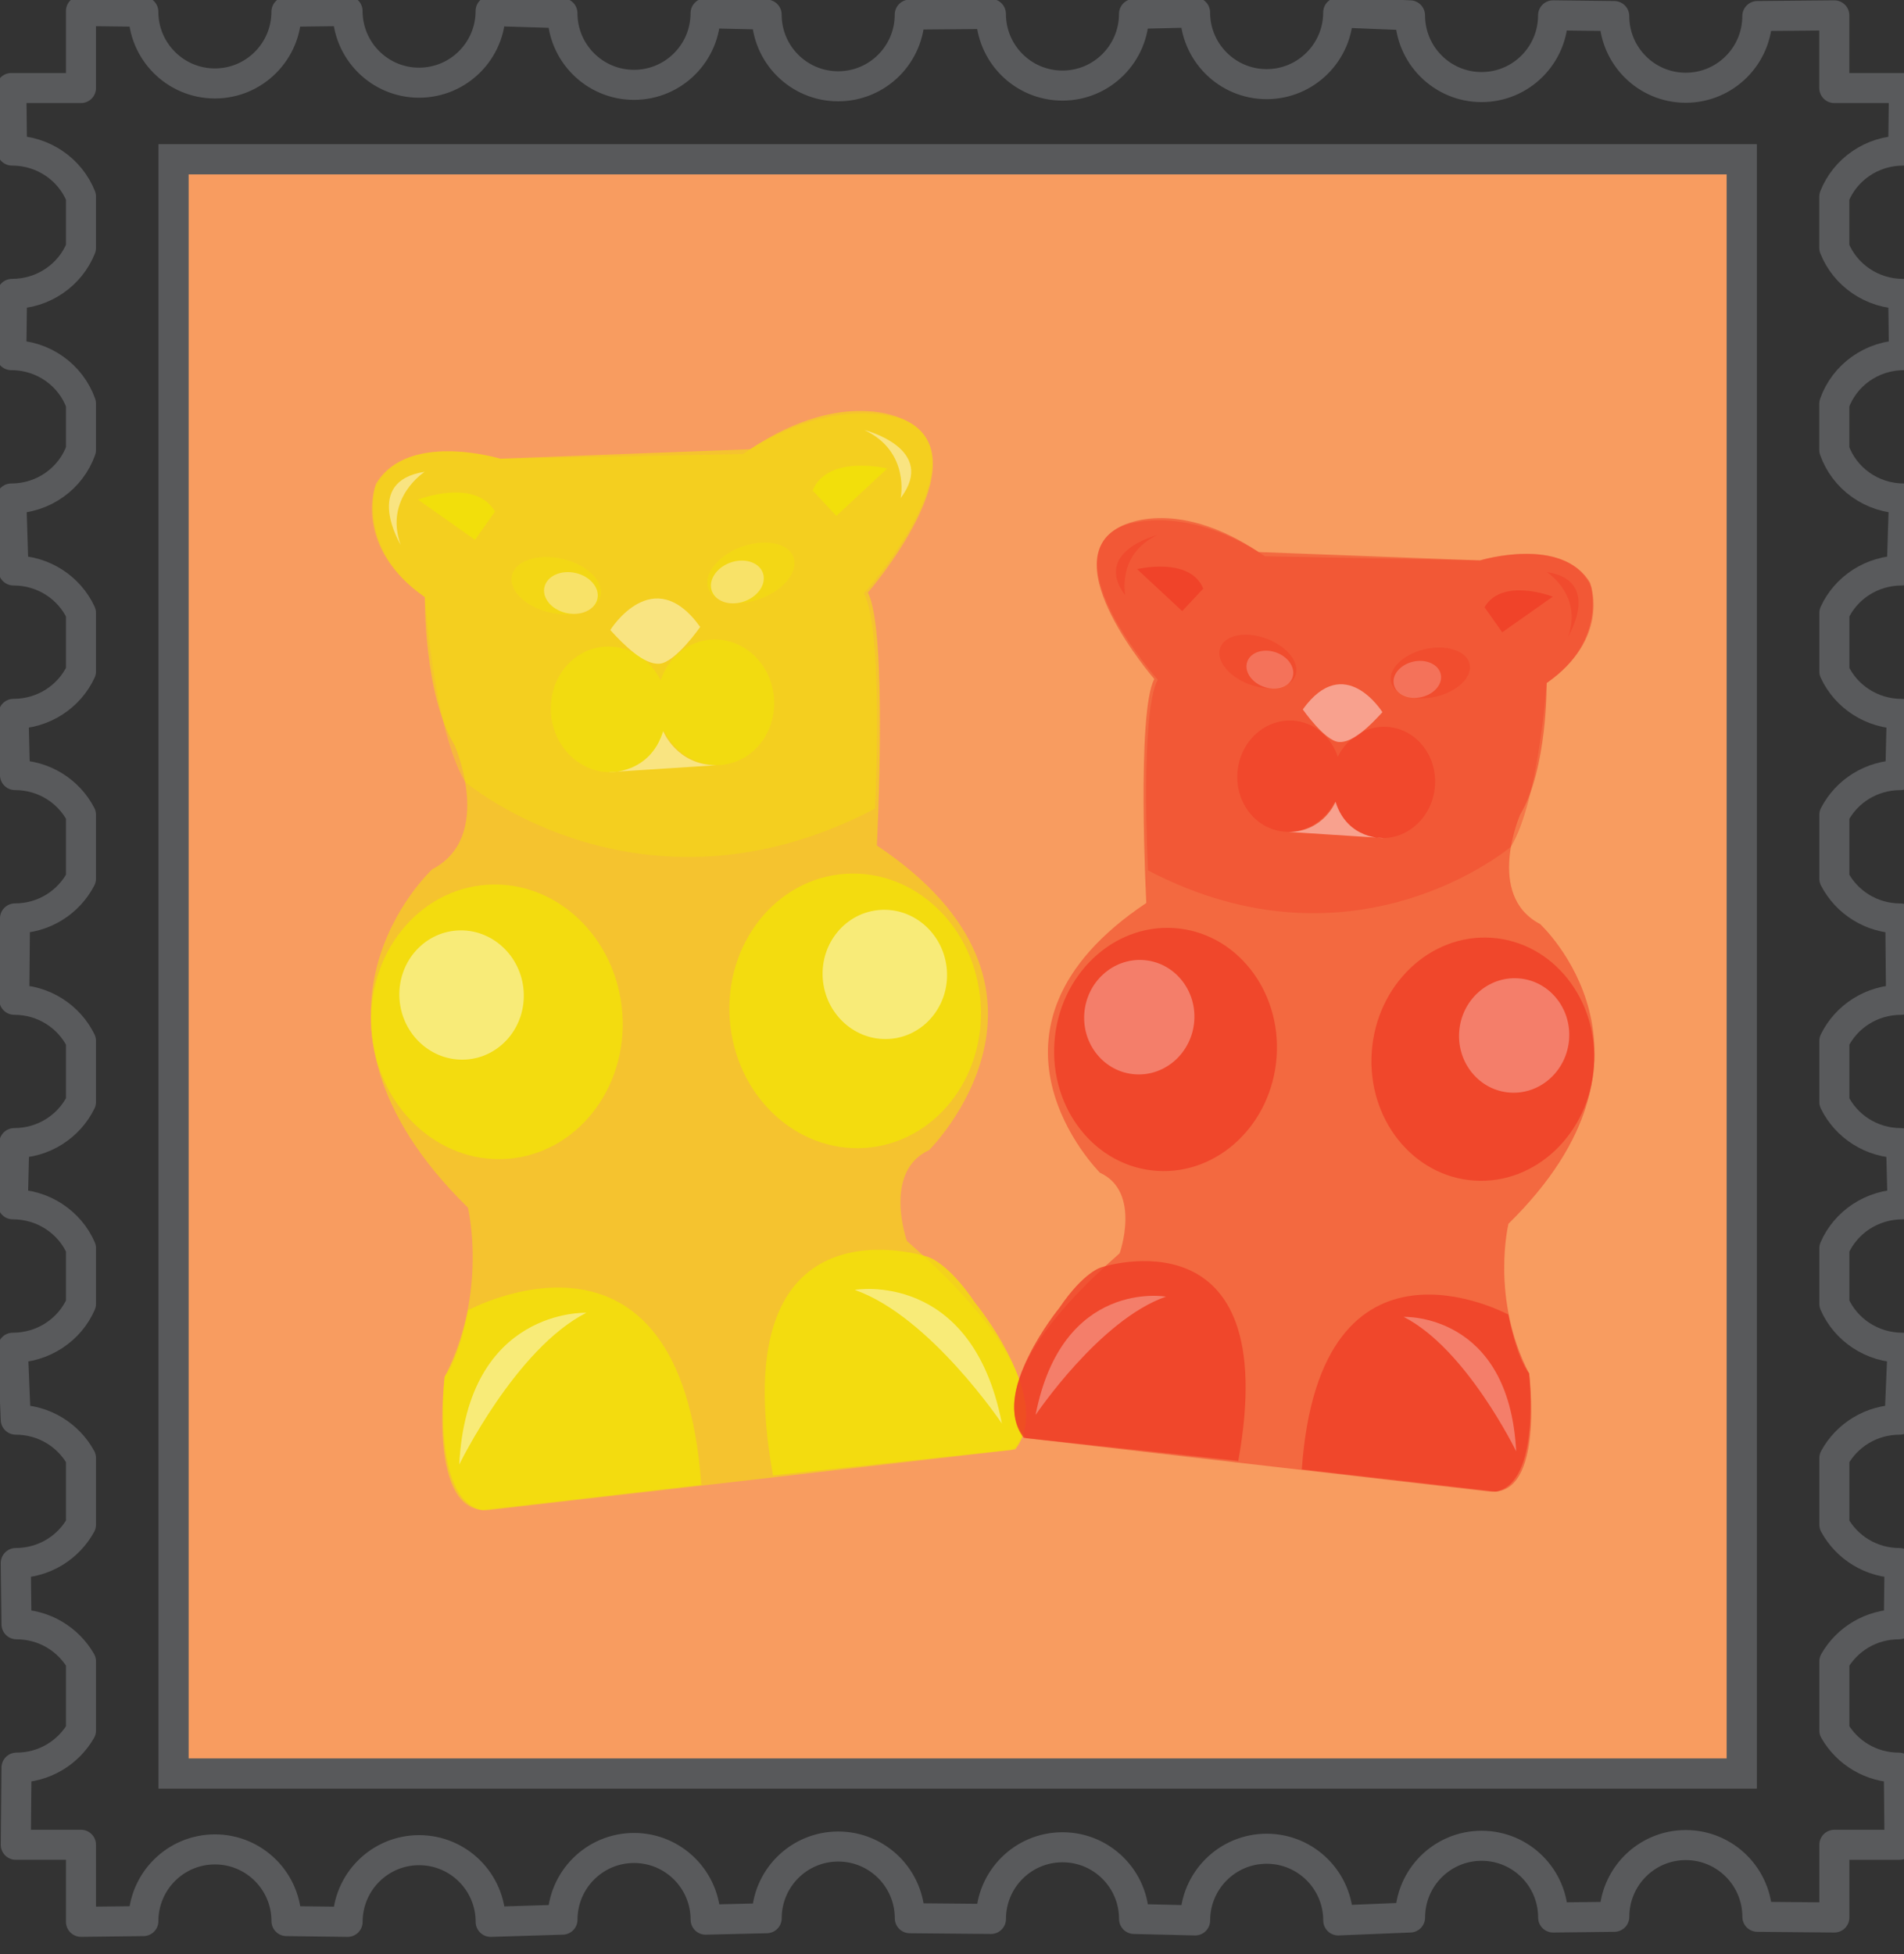 <?xml version="1.0" encoding="utf-8"?>
<!-- Generator: Adobe Illustrator 15.1.0, SVG Export Plug-In . SVG Version: 6.00 Build 0)  -->
<!DOCTYPE svg PUBLIC "-//W3C//DTD SVG 1.1//EN" "http://www.w3.org/Graphics/SVG/1.1/DTD/svg11.dtd">
<svg version="1.1" id="Capa_1" xmlns="http://www.w3.org/2000/svg" xmlns:xlink="http://www.w3.org/1999/xlink" x="0px" y="0px"
	 width="126.75px" height="130.068px" viewBox="0 0 126.75 130.068" enable-background="new 0 0 126.75 130.068"
	 xml:space="preserve">
<rect x="0" y="0" width="126.75" height="130.068" fill="#333333" stroke="none"/>
<g>
	<g>
		<g>
			<g>
				<defs>
					<rect id="SVGID_1_" x="11.558" y="10.606" width="104.385" height="107.423"/>
				</defs>
				<clipPath id="SVGID_2_">
					<use xlink:href="#SVGID_1_"  overflow="visible"/>
				</clipPath>
				<use xlink:href="#SVGID_1_"  overflow="visible" fill="none" stroke="#595A5C" stroke-width="2" stroke-miterlimit="10"/>
			</g>
			<path fill="none" stroke="#595A5C" stroke-width="2" stroke-linecap="round" stroke-linejoin="round" stroke-miterlimit="10" d="
				M126.599,37.967l0.151-4.79c-2.162,0-3.977-1.355-4.64-3.231v-3.078c0.663-1.875,2.478-3.231,4.64-3.231l-0.053-4.075
				c-2.097,0-3.877-1.276-4.587-3.066V13.09c0.71-1.793,2.49-3.069,4.587-3.069l0.051-4.162h-4.638V1.022l-5.124,0.047
				c0,2.635-2.134,4.771-4.765,4.771c-2.63,0-4.76-2.137-4.76-4.771l-4.071-0.048c0,2.635-2.129,4.774-4.761,4.774
				c-2.631,0-4.763-2.14-4.763-4.774l-4.781-0.192c0,2.634-2.133,4.771-4.765,4.771c-2.63,0-4.763-2.137-4.763-4.771l-4.065,0.096
				c0,2.635-2.132,4.771-4.761,4.771c-2.636,0-4.766-2.137-4.766-4.771l-5.402,0.047c0,2.638-2.133,4.771-4.765,4.771
				c-2.631,0-4.763-2.134-4.763-4.771l-4.065-0.093c0,2.635-2.133,4.768-4.765,4.768c-2.627,0-4.763-2.133-4.763-4.768l-4.781-0.146
				c0,2.635-2.132,4.771-4.765,4.771c-2.625,0-4.759-2.136-4.759-4.771l-4.069,0.05c0,2.633-2.131,4.771-4.761,4.771
				c-2.631,0-4.765-2.139-4.765-4.771L5.39,0.733v5.126H0.752l0.05,4.162c2.097,0,3.878,1.276,4.588,3.065v3.41
				c-0.71,1.788-2.491,3.064-4.588,3.064L0.75,23.636c2.162,0,3.977,1.356,4.64,3.229v3.081c-0.664,1.876-2.479,3.231-4.64,3.231
				l0.149,4.79c2.006,0,3.72,1.162,4.491,2.826v3.892C4.62,46.346,2.906,47.51,0.899,47.51l0.099,4.073
				c1.93,0,3.583,1.081,4.392,2.646v4.245c-0.809,1.565-2.462,2.65-4.392,2.65L0.95,66.539c1.966,0,3.65,1.123,4.44,2.738v4.062
				c-0.791,1.615-2.475,2.738-4.44,2.738L0.851,80.15c2.041,0,3.793,1.207,4.54,2.924v3.699c-0.746,1.717-2.499,2.924-4.54,2.924
				l0.198,4.787c1.892,0,3.517,1.043,4.342,2.557v4.428c-0.825,1.514-2.45,2.557-4.342,2.557l0.05,4.076
				c1.855,0,3.45,1.002,4.292,2.469v4.6c-0.841,1.467-2.436,2.471-4.292,2.471l-0.048,5.135h4.34v5.127l4.154-0.049
				c0-2.635,2.133-4.771,4.765-4.771c2.63,0,4.761,2.137,4.761,4.771l4.069,0.051c0-2.635,2.133-4.771,4.759-4.771
				c2.633,0,4.765,2.137,4.765,4.771l4.781-0.146c0-2.637,2.136-4.771,4.763-4.771c2.631,0,4.765,2.135,4.765,4.771l4.065-0.096
				c0-2.635,2.131-4.771,4.763-4.771c2.632,0,4.765,2.137,4.765,4.771l5.402,0.049c0-2.637,2.13-4.771,4.766-4.771
				c2.629,0,4.761,2.135,4.761,4.771l4.065,0.098c0-2.635,2.133-4.771,4.763-4.771c2.632,0,4.765,2.137,4.765,4.771l4.781-0.195
				c0-2.637,2.132-4.773,4.763-4.773c2.632,0,4.761,2.137,4.761,4.773l4.071-0.047c0-2.635,2.13-4.773,4.76-4.773
				c2.631,0,4.765,2.139,4.765,4.773l5.124,0.047v-4.838h4.339l-0.048-5.135c-1.855,0-3.45-1.004-4.291-2.473v-4.598
				c0.841-1.467,2.436-2.469,4.291-2.469l0.05-4.076c-1.891,0-3.517-1.043-4.341-2.557v-4.428c0.824-1.512,2.45-2.557,4.341-2.557
				l0.202-4.787c-2.045,0-3.795-1.207-4.543-2.924v-3.697c0.748-1.719,2.498-2.926,4.543-2.926l-0.103-4.072
				c-1.967,0-3.65-1.123-4.44-2.738v-4.062c0.79-1.615,2.474-2.738,4.44-2.738l-0.049-5.414c-1.93,0-3.583-1.085-4.392-2.651v-4.241
				c0.809-1.566,2.462-2.649,4.392-2.649l0.097-4.073c-2.004,0-3.721-1.164-4.488-2.826v-3.891
				C122.878,39.131,124.595,37.967,126.599,37.967z"/>
			
				<rect x="11.558" y="10.606" fill="#F89C60" stroke="#58595B" stroke-width="2" stroke-miterlimit="10" width="104.385" height="107.423"/>
		</g>
	</g>
	<g>
		<path opacity="0.54" fill="#F2E406" d="M33.29,30.526c0,0-6.179-1.857-8.27,1.683c0,0-1.458,4.253,3.261,7.532
			c0,0-0.079,6.43,1.992,9.884c0,0,2.646,6.061-1.494,8.225c0,0-10.627,9.774,2.369,22.52c0,0,1.369,5.578-1.546,11.252
			c0,0-1.22,9.34,3.002,8.873l34.801-4.004c0,0,4.615-3.707-7.03-13.898c0,0-1.642-4.615,1.478-6.051c0,0,10.803-10.73-3.48-20.273
			c0,0,0.742-14.363-0.603-16.826c0,0,7.715-8.889,2.559-11.445c0,0-3.971-2.352-10.403,1.901L33.29,30.526z"/>
		<path opacity="0.38" fill="#F2E406" d="M58.25,53.819c0,0,0.607-11.861-0.74-14.322c0,0,7.976-8.943,2.819-11.5
			c0,0-4.451-2.031-10.883,2.221L33.29,30.526c0,0-6.481-1.98-8.348,1.972c0,0-1.379,3.964,3.339,7.243
			c0,0,0.611,8.842,2.682,12.295C30.963,52.036,42.65,61.983,58.25,53.819z"/>
		<path opacity="0.76" fill="#F2E406" d="M41.431,67.453c0.355,5.037-3.095,9.371-7.707,9.676s-8.639-3.533-8.996-8.57
			c-0.355-5.039,3.095-9.371,7.707-9.677C37.049,58.577,41.074,62.414,41.431,67.453z"/>
		<path opacity="0.76" fill="#F2E406" d="M65.279,66.725c0.357,5.037-3.095,9.369-7.707,9.674c-4.611,0.307-8.638-3.529-8.993-8.568
			c-0.357-5.038,3.093-9.372,7.705-9.676C60.896,57.849,64.925,61.686,65.279,66.725z"/>
		<path opacity="0.76" fill="#F2E406" d="M55.677,34.335l-1.581-1.69c0.998-2.428,4.968-1.463,4.968-1.463"/>
		<path opacity="0.76" fill="#F2E406" d="M32.108,100.502l14.577-1.678c-1.361-19.297-15.521-11.627-15.521-11.627
			s-0.583,3.131-1.562,4.424C29.602,91.621,28.674,99.852,32.108,100.502z"/>
		<path opacity="0.76" fill="#F2E406" d="M67.588,96.459L51.46,98.193c-3.436-19.051,10.278-14.553,10.278-14.553
			s1.316,0.312,3.175,3.064C64.914,86.705,70.186,93.123,67.588,96.459z"/>
		<g opacity="0.44">
			<path opacity="0.91" fill="#F2E406" d="M52.806,37.042c-0.383-0.938-1.954-1.215-3.513-0.619c-1.553,0.598-2.502,1.843-2.12,2.78
				c0.383,0.938,1.956,1.215,3.511,0.618C52.241,39.225,53.188,37.98,52.806,37.042z"/>
			<path opacity="0.76" fill="#FFFFFF" d="M50.769,38.088c-0.287-0.701-1.272-0.981-2.202-0.625
				c-0.928,0.357-1.45,1.215-1.162,1.914c0.287,0.703,1.271,0.982,2.2,0.627C50.533,39.646,51.053,38.79,50.769,38.088z"/>
		</g>
		<path opacity="0.58" fill="#F2E406" d="M47.351,42.567c-1.581,0.104-2.87,1.213-3.37,2.713c-0.708-1.418-2.138-2.349-3.718-2.243
			c-2.144,0.142-3.749,2.124-3.587,4.429c0.163,2.305,2.03,4.058,4.174,3.916c1.583-0.105,2.87-1.213,3.372-2.714
			c0.706,1.421,2.136,2.349,3.719,2.245c2.144-0.143,3.749-2.125,3.585-4.43C51.364,44.178,49.495,42.424,47.351,42.567z"/>
		<path opacity="0.44" fill="#FFFFFF" d="M40.628,41.931c0,0,2.845-4.581,5.985-0.206c0,0-1.649,2.368-2.71,2.447
			C42.844,44.25,41.525,42.913,40.628,41.931z"/>
		<path opacity="0.44" fill="#FFFFFF" d="M34.859,65.951c0.167,2.369-1.547,4.414-3.827,4.564c-2.283,0.15-4.269-1.648-4.437-4.018
			c-0.166-2.372,1.549-4.417,3.83-4.568C32.705,61.779,34.691,63.58,34.859,65.951z"/>
		<path opacity="0.44" fill="#FFFFFF" d="M63.035,64.577c0.167,2.371-1.547,4.416-3.827,4.566c-2.283,0.152-4.267-1.648-4.437-4.019
			c-0.167-2.37,1.549-4.414,3.83-4.565C60.884,60.406,62.868,62.208,63.035,64.577z"/>
		<path opacity="0.44" fill="#FFFFFF" d="M56.899,85.846c0,0,7.806-1.367,9.798,8.896C66.697,94.742,61.9,87.594,56.899,85.846z"/>
		<path opacity="0.44" fill="#FFFFFF" d="M39.031,87.371c0,0-7.925-0.328-8.459,10.102C30.572,97.473,34.322,89.76,39.031,87.371z"
			/>
		<path opacity="0.76" fill="#F2E406" d="M27.823,33.25c0,0,3.799-1.479,5.13,0.796l-1.331,1.883"/>
		<path opacity="0.44" fill="#FFFFFF" d="M26.67,36.255c0,0-2.559-4.224,1.601-4.854C28.271,31.402,25.557,33.141,26.67,36.255z"/>
		<path opacity="0.44" fill="#FFFFFF" d="M57.546,28.62c0,0,4.894,1.234,2.412,4.528C59.958,33.148,60.607,30.062,57.546,28.62z"/>
		<path opacity="0.44" fill="#FFFFFF" d="M40.505,51.391c0,0,2.743,0.166,3.644-2.731c0,0,0.897,2.257,3.531,2.27L40.505,51.391z"/>
		<g opacity="0.44">
			<path opacity="0.91" fill="#F2E406" d="M34.083,38.281c0.248-0.979,1.767-1.462,3.392-1.076c1.625,0.386,2.741,1.495,2.493,2.474
				c-0.248,0.981-1.767,1.464-3.392,1.078C34.952,40.37,33.834,39.261,34.083,38.281z"/>
			<path opacity="0.76" fill="#FFFFFF" d="M36.248,39.05c0.188-0.733,1.124-1.141,2.095-0.911c0.968,0.231,1.605,1.014,1.419,1.745
				c-0.188,0.732-1.123,1.141-2.093,0.909C36.7,40.563,36.064,39.783,36.248,39.05z"/>
		</g>
	</g>
	<g>
		<path opacity="0.54" fill="#EF3D25" d="M98.527,37.297c0,0,5.475-1.646,7.326,1.49c0,0,1.288,3.767-2.89,6.67
			c0,0,0.068,5.695-1.765,8.754c0,0-2.343,5.369,1.325,7.286c0,0,9.408,8.657-2.102,19.946c0,0-1.214,4.939,1.371,9.965
			c0,0,1.081,8.273-2.66,7.857l-30.821-3.545c0,0-4.09-3.283,6.225-12.309c0,0,1.456-4.088-1.307-5.359
			c0,0-9.568-9.504,3.081-17.956c0,0-0.657-12.724,0.534-14.903c0,0-6.831-7.873-2.267-10.138c0,0,3.518-2.082,9.214,1.685
			L98.527,37.297z"/>
		<path opacity="0.38" fill="#EF3D25" d="M76.423,57.928c0,0-0.539-10.505,0.651-12.688c0,0-7.06-7.92-2.495-10.185
			c0,0,3.942-1.8,9.64,1.968l14.309,0.273c0,0,5.741-1.754,7.395,1.745c0,0,1.22,3.512-2.958,6.415c0,0-0.543,7.832-2.376,10.89
			C100.588,56.347,90.235,65.159,76.423,57.928z"/>
		<path opacity="0.76" fill="#EF3D25" d="M91.318,70.002c-0.314,4.463,2.74,8.299,6.826,8.57c4.083,0.271,7.65-3.127,7.965-7.592
			c0.314-4.461-2.74-8.296-6.826-8.568C95.2,62.142,91.633,65.54,91.318,70.002z"/>
		<path opacity="0.76" fill="#EF3D25" d="M70.195,69.357c-0.316,4.463,2.741,8.301,6.826,8.568c4.083,0.271,7.65-3.127,7.965-7.59
			c0.314-4.461-2.74-8.298-6.825-8.569C74.075,61.498,70.511,64.895,70.195,69.357z"/>
		<path opacity="0.76" fill="#EF3D25" d="M78.699,40.671l1.401-1.498c-0.885-2.149-4.402-1.295-4.402-1.295"/>
		<path opacity="0.76" fill="#EF3D25" d="M99.574,99.273l-12.912-1.484c1.208-17.092,13.746-10.299,13.746-10.299
			s0.517,2.773,1.386,3.918C101.794,91.408,102.614,98.697,99.574,99.273z"/>
		<path opacity="0.76" fill="#EF3D25" d="M68.149,95.693l14.284,1.537c3.045-16.875-9.103-12.891-9.103-12.891
			s-1.167,0.277-2.814,2.713C70.517,87.053,65.848,92.738,68.149,95.693z"/>
		<g opacity="0.44">
			<path opacity="0.91" fill="#EF3D25" d="M81.244,43.068c0.339-0.832,1.73-1.077,3.109-0.549c1.377,0.53,2.218,1.632,1.879,2.462
				c-0.341,0.832-1.733,1.077-3.111,0.549C81.744,45,80.903,43.9,81.244,43.068z"/>
			<path opacity="0.44" fill="#FFFFFF" d="M83.047,43.996c0.254-0.622,1.127-0.869,1.95-0.556c0.822,0.317,1.284,1.076,1.028,1.697
				c-0.252,0.623-1.126,0.869-1.948,0.554C83.257,45.375,82.795,44.616,83.047,43.996z"/>
		</g>
		<path opacity="0.58" fill="#EF3D25" d="M86.075,47.961c1.399,0.094,2.539,1.075,2.982,2.402c0.627-1.257,1.894-2.079,3.293-1.987
			c1.899,0.126,3.321,1.883,3.176,3.923c-0.143,2.042-1.796,3.595-3.696,3.469c-1.401-0.093-2.54-1.075-2.984-2.402
			c-0.627,1.256-1.893,2.08-3.292,1.988c-1.9-0.126-3.321-1.883-3.177-3.926C82.521,49.388,84.176,47.836,86.075,47.961z"/>
		<path opacity="0.44" fill="#FFFFFF" d="M92.028,47.399c0,0-2.521-4.058-5.3-0.184c0,0,1.458,2.098,2.4,2.167
			C90.066,49.453,91.231,48.268,92.028,47.399z"/>
		<path opacity="0.3" fill="#FFFFFF" d="M97.138,68.672c-0.146,2.1,1.369,3.91,3.39,4.045c2.022,0.133,3.779-1.461,3.929-3.561
			c0.148-2.1-1.369-3.912-3.392-4.044C99.046,64.979,97.285,66.572,97.138,68.672z"/>
		<path opacity="0.3" fill="#FFFFFF" d="M72.182,67.457c-0.146,2.1,1.371,3.91,3.392,4.043c2.021,0.135,3.779-1.459,3.929-3.559
			c0.147-2.102-1.371-3.911-3.392-4.046C74.09,63.762,72.331,65.356,72.182,67.457z"/>
		<path opacity="0.3" fill="#FFFFFF" d="M77.618,86.295c0,0-6.914-1.213-8.679,7.877C68.939,94.172,73.188,87.842,77.618,86.295z"/>
		<path opacity="0.3" fill="#FFFFFF" d="M93.441,87.643c0,0,7.02-0.287,7.491,8.949C100.933,96.592,97.614,89.76,93.441,87.643z"/>
		<path opacity="0.76" fill="#EF3D25" d="M103.369,39.71c0,0-3.364-1.312-4.543,0.703l1.177,1.668"/>
		<path opacity="0.44" fill="#EF3D25" d="M104.392,42.372c0,0,2.264-3.741-1.42-4.3C102.972,38.072,105.375,39.612,104.392,42.372z"
			/>
		<path opacity="0.44" fill="#EF3D25" d="M77.046,35.608c0,0-4.334,1.094-2.138,4.012C74.908,39.62,74.334,36.884,77.046,35.608z"/>
		<path opacity="0.44" fill="#FFFFFF" d="M92.137,55.777c0,0-2.43,0.147-3.226-2.419c0,0-0.795,1.999-3.128,2.01L92.137,55.777z"/>
		<g opacity="0.44">
			<path opacity="0.91" fill="#EF3D25" d="M97.825,44.167c-0.22-0.869-1.564-1.295-3.004-0.955
				c-1.438,0.343-2.428,1.324-2.208,2.193c0.222,0.867,1.566,1.295,3.004,0.952C97.058,46.015,98.045,45.034,97.825,44.167z"/>
			<path opacity="0.44" fill="#FFFFFF" d="M95.906,44.846c-0.164-0.648-0.992-1.009-1.854-0.805
				c-0.859,0.204-1.422,0.896-1.256,1.544c0.163,0.648,0.991,1.01,1.851,0.806C95.507,46.185,96.071,45.497,95.906,44.846z"/>
		</g>
	</g>
</g>
</svg>
